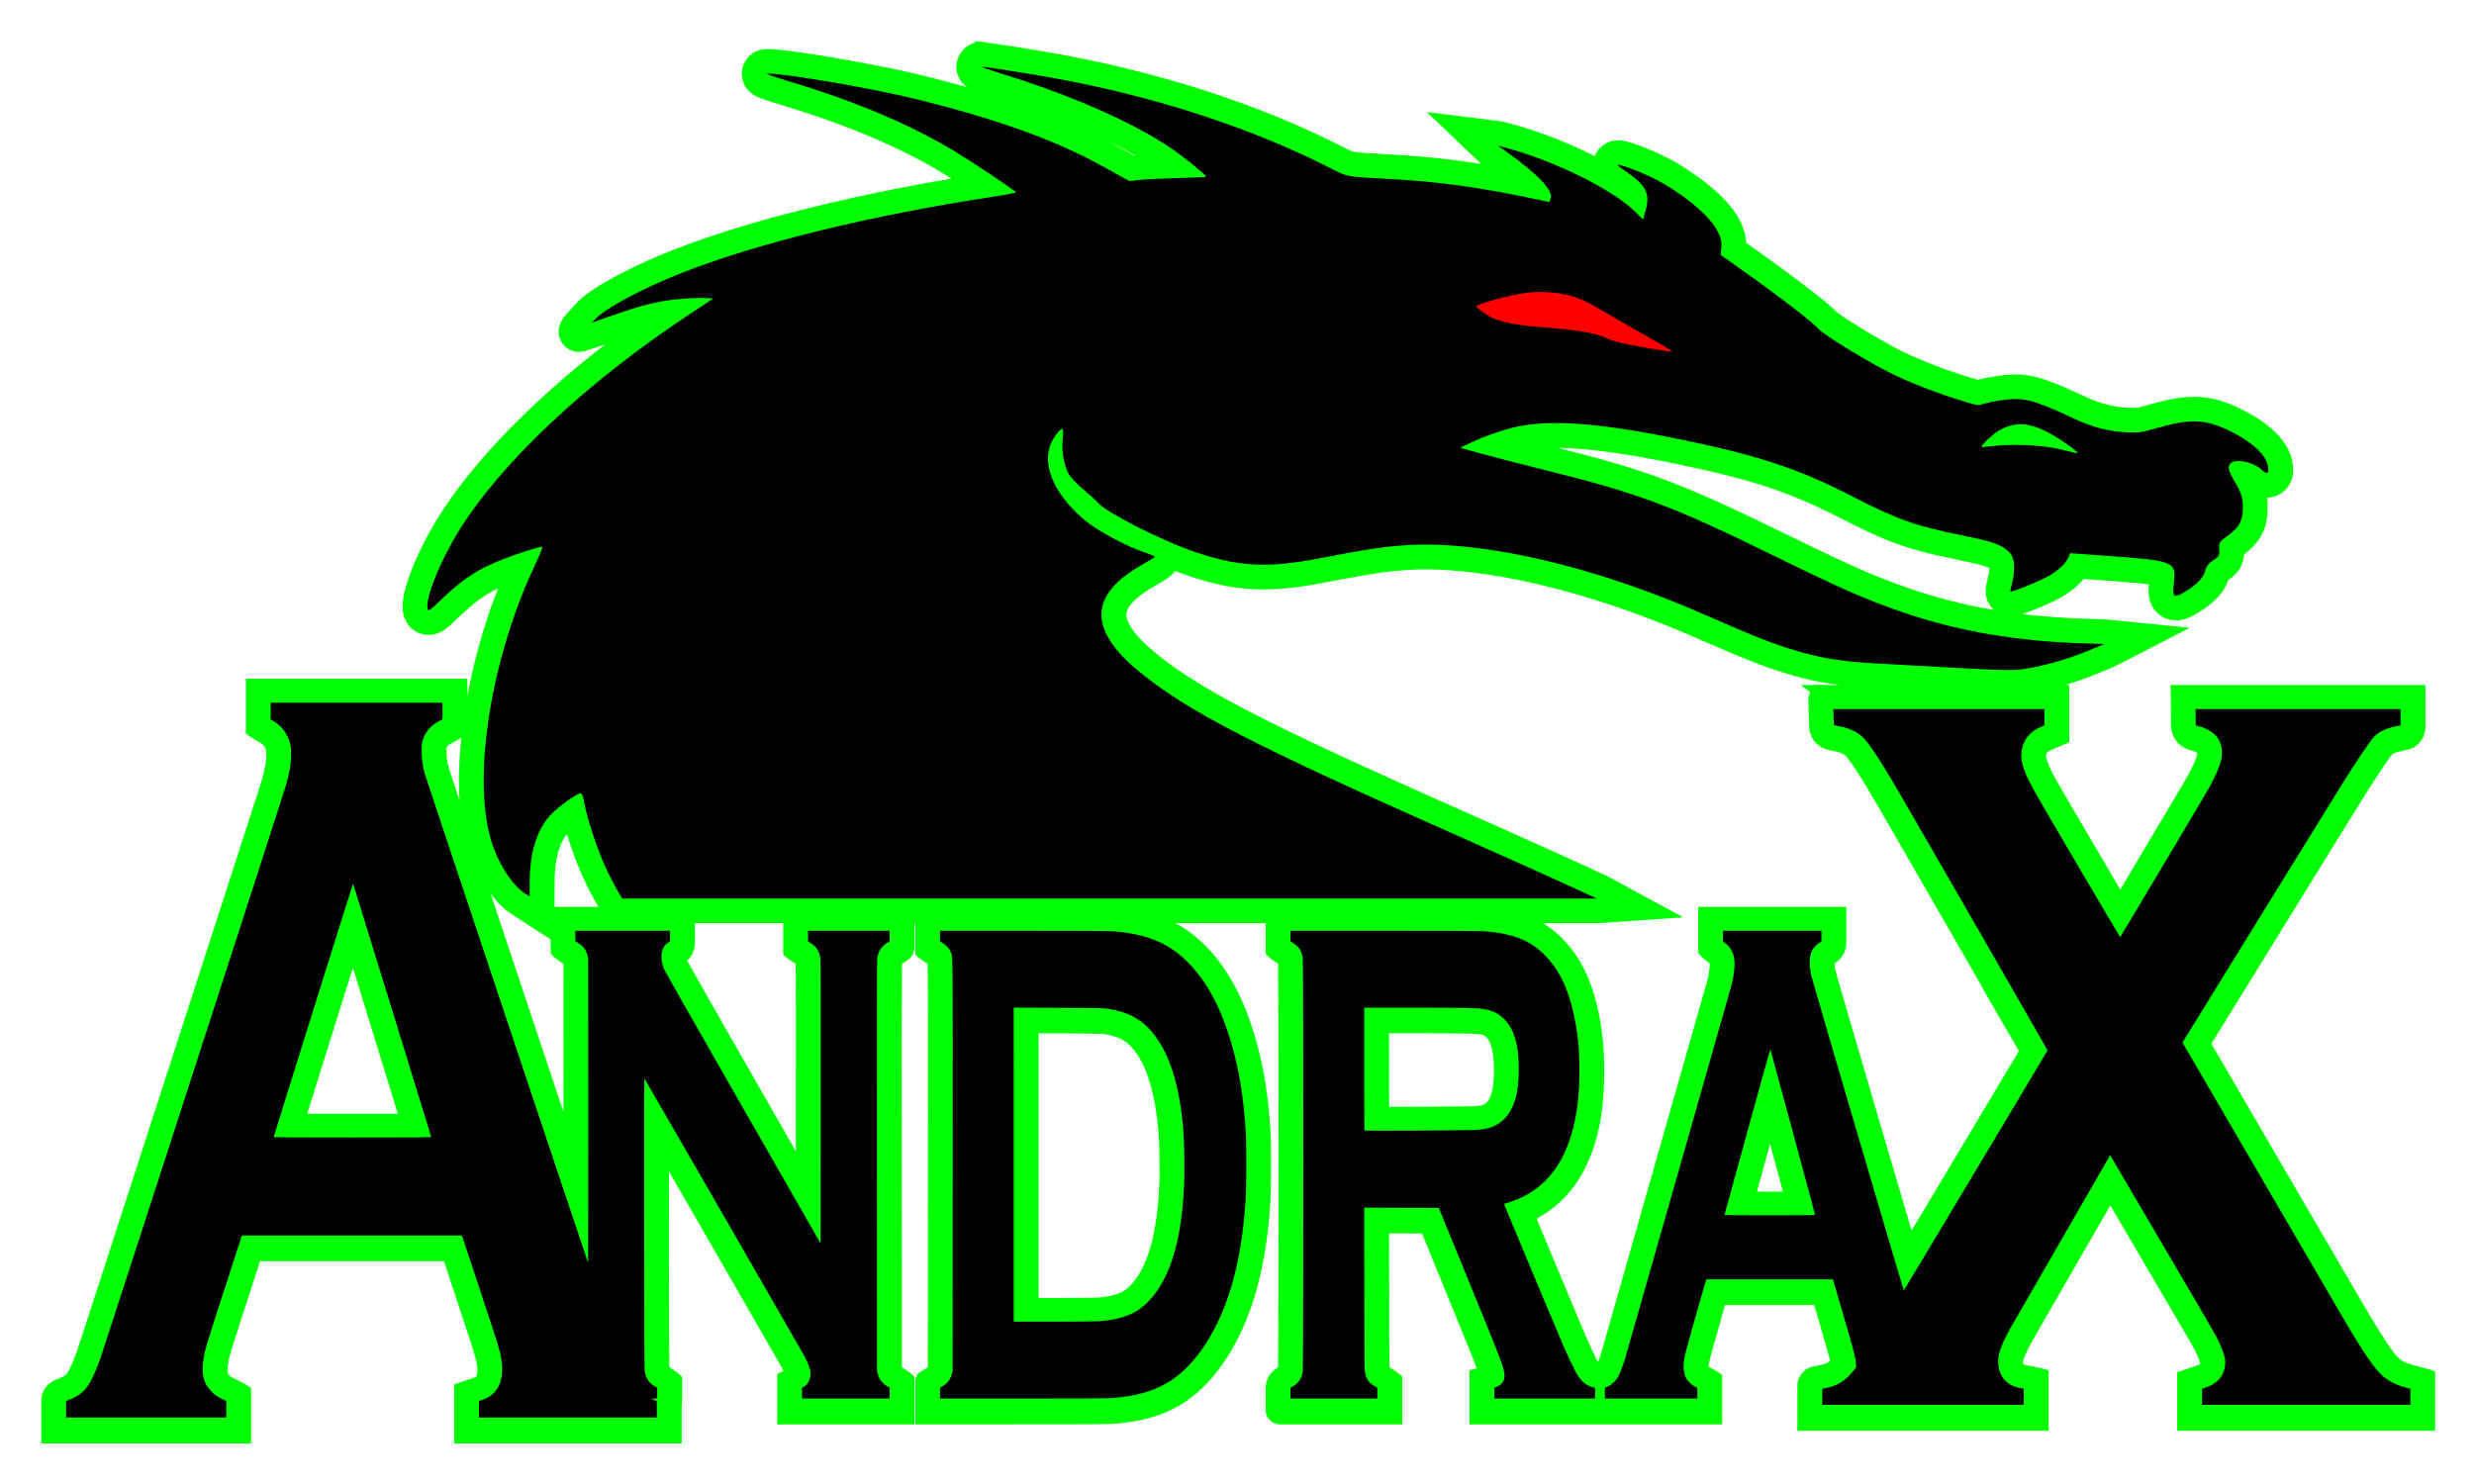 <?xml version="1.0" encoding="UTF-8" standalone="no"?>
<svg
   viewBox="0 0 1500 900"
   height="900"
   width="1500"
   id="svg2"
   version="1.1"
   sodipodi:docname="andrax-ng-dragon-high-green.svg"
   inkscape:export-filename="andrax-ng-dragon-high-green.png"
   inkscape:export-xdpi="96"
   inkscape:export-ydpi="96"
   inkscape:version="1.2.2 (b0a8486541, 2022-12-01)"
   xmlns:inkscape="http://www.inkscape.org/namespaces/inkscape"
   xmlns:sodipodi="http://sodipodi.sourceforge.net/DTD/sodipodi-0.dtd"
   xmlns="http://www.w3.org/2000/svg"
   xmlns:svg="http://www.w3.org/2000/svg"
   xmlns:rdf="http://www.w3.org/1999/02/22-rdf-syntax-ns#"
   xmlns:cc="http://creativecommons.org/ns#"
   xmlns:dc="http://purl.org/dc/elements/1.1/">
  <sodipodi:namedview
     id="namedview18"
     pagecolor="#505050"
     bordercolor="#eeeeee"
     borderopacity="1"
     inkscape:showpageshadow="0"
     inkscape:pageopacity="0"
     inkscape:pagecheckerboard="0"
     inkscape:deskcolor="#505050"
     showgrid="false"
     inkscape:zoom="0.34487667"
     inkscape:cx="761.14165"
     inkscape:cy="550.92158"
     inkscape:window-width="1366"
     inkscape:window-height="705"
     inkscape:window-x="0"
     inkscape:window-y="0"
     inkscape:window-maximized="1"
     inkscape:current-layer="svg2" />
  <defs
     id="defs6" />
  <g
     id="g1170"
     transform="matrix(0.228,0,0,0.227,18.174,11.001)">
    <path
       id="path817-5"
       style="fill:#00ff00;stroke-width:1.1"
       d="m 2513.551,64.197 c -0.076,0.45 0.586,1.405 -0.217,1.356 -11.505,2.535 -21.921,8.986 -30.041,17.431 -8.675,8.934 -15.223,20.087 -18.005,32.277 -4.064,17.498 -0.825,36.693 9.285,51.609 4.691,6.939 10.709,12.955 17.562,17.761 -35.617,-10.111 -71.39,-19.669 -107.278,-28.779 -38.452,-9.669 -77.187,-18.185 -116.075,-25.903 -48.972,-9.828 -98.101,-18.877 -147.363,-27.127 -37.892,-6.312 -75.884,-12.069 -114.025,-16.663 -16.677,-1.943 -33.434,-3.571 -50.241,-3.507 -13.11,0.45 -26.211,4.58 -36.772,12.457 -14.857,10.699 -25.106,27.752 -27.059,46.007 -2.544,21.501 6.299,44.005 22.855,57.972 8.355,7.134 18.442,11.889 28.74,15.51 20.176,7.41 40.782,13.551 61.291,19.952 29.979,9.266 59.851,18.769 89.491,29.022 45.162,15.548 89.847,32.389 133.871,50.907 42.371,17.817 84.172,37.181 124.905,58.541 27.753,14.552 55.093,30.073 81.709,46.678 4.767,2.969 9.518,5.963 14.251,8.986 -65.841,11.18 -131.486,23.531 -196.869,37.131 -85.739,17.85 -171.053,37.806 -255.627,60.566 -66.734,17.979 -133.033,37.654 -198.426,60.052 -64.043,21.929 -127.2,46.64 -188.26,75.926 -27.768,13.311 -55.114,27.525 -81.776,42.935 -19.6,11.432 -38.787,23.678 -56.608,37.755 -11.793,9.488 -22.278,20.476 -32.187,31.886 -7.712,8.699 -15.44,17.394 -22.763,26.423 -7.241,9.953 -11.458,22.037 -12.203,34.307 -0.74,16.506 6.899,32.974 19.513,43.539 8.988,7.581 20.551,12.035 32.306,12.409 8.017,0.317 16.051,-1.178 23.536,-4.023 16.32,-5.198 32.618,-10.47 48.785,-16.133 -72.444,56.395 -142.282,116.198 -208.355,179.955 -54.507,52.659 -106.386,108.13 -153.889,167.213 -38.717,48.243 -74.408,99.078 -104.385,153.244 -16.816,30.394 -31.953,61.729 -45.076,93.895 -7.666,18.922 -14.681,38.148 -20.003,57.872 -2.786,10.505 -5.143,21.153 -6.427,31.954 -1.584,13.586 -1.44,27.569 2.222,40.826 3.37,12.243 9.844,23.718 19.093,32.479 11.728,11.276 27.612,18.133 43.875,18.831 13.34,0.659 26.798,-2.714 38.372,-9.347 10.656,-5.917 19.755,-14.153 28.574,-22.467 14.59,-13.611 28.763,-27.681 43.85,-40.751 16.257,-14.178 33.45,-27.375 52.034,-38.375 8.116,-4.835 16.502,-9.202 24.994,-13.334 -29.618,75.96 -53.065,154.286 -70.775,233.855 -3.934,17.804 -7.591,35.669 -10.899,53.6 0,-15.351 0,-30.702 0,-46.053 -196.333,0 -392.667,0 -589,0 0,48.74 0,97.481 0,146.221 9.227,7.651 19.558,13.799 29.907,19.785 4.44,2.666 9.1,5.01 13.229,8.16 6.201,4.647 9.973,12.067 10.907,19.682 0.393,3.179 0.143,6.386 0.204,9.579 -0.013,3.224 -0.04,6.39 -0.226,9.566 -0.648,12.1 -2.948,24.093 -5.759,35.808 -4.832,20.359 -11.515,40.228 -17.874,60.194 -78.117,243.314 -156.441,486.562 -234.807,729.796 -61.552,191.089 -123.144,382.165 -184.785,573.225 -18.943,58.638 -37.865,117.319 -57.016,175.889 -2.591,7.968 -5.278,15.907 -8.326,23.714 -3.691,9.583 -7.723,19.04 -12.074,28.405 -3.249,6.942 -6.552,14.237 -12.187,19.666 -4.684,4.382 -10.796,6.684 -16.641,9.06 -8.717,3.471 -17.671,6.831 -25.18,12.605 -13.792,10.533 -22.387,27.363 -23.275,44.651 -0.428,7.291 0.026,14.596 -0.116,21.893 0.007,31.7 0.015,63.401 0.021,95.101 185.999,0 371.999,0 557.998,0 0,-49.428 0,-98.856 0,-148.283 -12.526,-8.956 -26.248,-16.047 -40.092,-22.711 -5.197,-2.701 -10.752,-4.799 -15.536,-8.232 -0.823,-0.683 -1.828,-1.673 -2.64,-2.584 -1.213,-1.409 -2.456,-2.859 -3.258,-4.545 -1.003,-3.16 -1.208,-6.515 -1.246,-9.81 0.04,-6.101 1.001,-12.145 1.837,-18.174 1.757,-12.299 5.376,-24.217 8.958,-36.08 8.501,-28.185 17.662,-56.291 26.656,-84.4 16.297,-50.678 32.65,-101.338 48.988,-152.002 163.046,0 326.091,1e-4 489.137,0 25.253,76.557 50.569,153.076 75.544,229.724 4.084,13.12 8.039,26.305 10.806,39.776 0.208,1.068 0.441,2.209 0.644,3.338 1.54,8.521 2.602,17.267 1.414,25.904 -0.234,1.801 -0.592,3.669 -1.004,5.327 -0.561,1.672 -0.876,3.599 -2.195,4.87 -1.362,0.951 -2.993,1.419 -4.514,2.054 -5.314,1.932 -10.728,3.569 -16.061,5.446 -12.481,4.226 -24.962,8.45 -37.443,12.677 0,52.569 0,105.138 0,157.707 201.667,0 403.333,0 605,0 0,-34.242 0,-68.483 0,-102.725 1.675,-10.144 0.745,-20.451 1,-30.674 0,-14.801 0,-29.602 0,-44.402 -9.214,-9.393 -19.979,-17.108 -31.205,-23.906 -0.81,-0.494 -1.623,-0.987 -2.434,-1.481 -0.834,-55.96 -0.706,-111.928 -0.822,-167.892 -0.147,-118.503 -0.252,-237.005 -0.296,-355.508 61.566,107.316 123.077,214.671 184.567,322.024 36.676,64.082 73.386,128.143 109.947,192.291 3.336,5.957 6.8,11.952 9.885,18.084 -5.546,2.953 -11.092,5.907 -16.639,8.859 0,44.844 0,89.688 0,134.531 121.667,0 243.333,0 365,0 0,-42.417 0,-84.835 0,-127.252 -9.154,-9.444 -19.968,-17.098 -31.222,-23.825 -0.762,-0.462 -1.524,-0.923 -2.286,-1.384 -0.094,-282.48 -0.254,-564.96 -0.256,-847.44 0.028,-72.173 0.01,-144.346 0.508,-216.518 0.035,-4.765 0.093,-9.53 0.139,-14.294 5.831,-3.543 11.847,-6.846 17.235,-11.057 10.336,-8.558 16.127,-22.036 15.938,-35.382 -0.073,-7.074 -0.088,-14.149 -0.067,-21.223 0,-13.547 0.01,-27.095 0.01,-40.643 0.662,0 1.324,0 1.986,0 0.01,28.016 0.01,56.033 0,84.049 8.72,8.462 18.743,15.435 29.068,21.782 1.176,0.732 2.367,1.44 3.545,2.169 0.397,11.362 0.502,22.818 0.669,34.223 0.566,49.254 0.462,98.512 0.525,147.768 0.052,174.566 -0.078,349.133 -0.142,523.699 -0.055,124.286 -0.11,248.572 -0.164,372.859 -7.968,4.836 -15.933,9.677 -23.902,14.51 -6.96,7.052 -10.293,17.252 -9.592,27.064 0,36.962 -0.01,73.923 -0.012,110.885 137.54,-0.046 275.081,-0.02 412.621,-0.244 35.838,-0.104 71.68,-0.181 107.509,-1.02 20.586,-0.79 41.039,-3.54 61.352,-6.858 39.087,-6.678 77.538,-18.562 112.448,-37.571 29.862,-16.242 56.804,-37.611 80.206,-62.215 32.403,-33.914 58.78,-73.225 80.373,-114.769 22.141,-42.644 39.297,-87.779 52.339,-133.993 10.299,-36.487 18.102,-73.653 24.08,-111.085 6.673,-41.948 10.963,-84.258 13.53,-126.651 1.158,-19.539 1.581,-39.112 1.729,-58.682 0.274,-26.527 0.323,-53.056 0.133,-79.584 -0.209,-24.808 -1.019,-49.625 -3.131,-74.35 -1.723,-21.557 -3.743,-43.094 -6.298,-64.57 -6.44,-53.258 -16.601,-106.112 -31.385,-157.699 -14.463,-51.021 -33.245,-101.029 -58.807,-147.582 -21.332,-38.856 -47.498,-75.285 -79.26,-106.312 -22.097,-21.595 -46.852,-40.652 -74.195,-55.145 -0.256,-0.218 -1.773,-0.752 -0.866,-0.677 79.884,0 159.768,0 239.653,0 0,27.413 0,54.825 0,82.238 9.129,9.768 19.979,17.753 31.329,24.743 0.496,0.367 1.2,0.619 1.552,1.068 0.747,86.266 0.827,172.535 0.984,258.803 0.205,134.86 0.197,269.721 0.144,404.581 -0.08,118.92 -0.19,237.841 -0.752,356.76 -0.113,19.647 -0.207,39.295 -0.492,58.941 -7.455,4.448 -14.65,9.678 -19.916,16.674 -9.059,11.602 -13.459,26.529 -12.944,41.178 0.169,20.064 -0.086,40.132 0.333,60.193 1.539,14.773 12.7,27.845 26.828,32.184 6.695,2.118 13.802,1.71 20.725,1.633 37.439,0.066 74.879,0.01 112.318,0.022 67.629,-0.01 135.259,-0.011 202.888,-0.016 0,-42.647 0,-85.293 0,-127.939 -9.645,-9.163 -20.788,-16.556 -32.172,-23.361 -0.485,-0.364 -1.243,-0.622 -1.607,-1.075 -0.805,-51.198 -0.679,-102.404 -0.807,-153.606 -0.116,-68.081 -0.233,-136.162 -0.349,-204.243 29.256,0.098 58.513,0.197 87.769,0.295 41.406,101.886 82.878,203.746 124.124,305.696 7.005,17.608 14.089,35.25 20.665,52.952 0.016,0.474 0.909,1.386 0.116,1.457 -6.247,1.857 -12.492,3.718 -18.74,5.574 0,48.084 0,96.168 0,144.252 223.997,0 447.993,0 671.99,0 0,-43.93 0,-87.859 0,-131.789 -10.158,-8.204 -21.613,-14.604 -33.272,-20.4 -1.064,-0.538 -2.127,-1.076 -3.191,-1.614 0.408,-6.707 2.007,-13.263 3.538,-19.783 2.733,-11.21 5.864,-22.259 8.896,-33.398 10.269,-37.303 20.913,-74.484 31.448,-111.713 79.15,0 158.301,-10e-5 237.451,0 13.138,45.401 26.398,90.78 38.964,136.335 1.085,4.114 2.185,8.241 3.135,12.38 -4.385,4.087 -9.688,7.231 -15.491,8.804 -10.109,3.17 -20.696,4.319 -30.943,6.927 -6.746,1.622 -13.338,4.26 -18.894,8.481 -13.611,9.892 -22.076,26.584 -21.695,43.442 0.044,39.755 0.038,79.51 0.039,119.265 222.667,0 445.333,0 668,0 0,-53.707 0,-107.414 0,-161.121 -16.433,-5.553 -33.409,-9.306 -50.458,-12.398 -3.966,-0.762 -7.951,-1.424 -11.91,-2.226 -1.281,-0.277 -2.8,-0.583 -4.153,-0.945 -0.658,-0.034 -0.91,-0.483 -0.926,-1.097 -0.924,-4.279 -0.229,-8.714 1.074,-12.836 3.719,-11.342 8.777,-22.194 14.2,-32.81 8.039,-15.517 16.907,-30.582 25.541,-45.77 63.496,-110.966 127.138,-221.852 190.77,-332.745 63.136,108.114 126.23,216.241 189.22,324.439 11.512,19.818 23.058,39.62 34.179,59.661 5.226,9.918 9.82,20.185 13.517,30.772 0.909,2.732 1.833,5.471 2.437,8.288 0.142,0.71 -0.501,0.923 -1.003,1.217 -4.2,2.346 -8.903,3.522 -13.383,5.196 -15.698,5.37 -31.4,10.726 -47.106,16.071 0,52.101 0,104.202 0,156.303 228.667,0 457.333,0 686,0 0,-52.78 0,-105.56 0,-158.34 -14.487,-5.422 -29.431,-9.477 -44.388,-13.362 -6.112,-1.609 -12.351,-3.165 -18.366,-4.882 -3.624,-1.035 -7.248,-2.215 -10.695,-3.566 -8.771,-3.398 -17.419,-7.729 -24.178,-14.402 -2.065,-1.967 -4.119,-4.185 -5.929,-6.249 -4.002,-4.603 -7.622,-9.46 -11.264,-14.393 -8.522,-11.765 -16.485,-23.981 -24.325,-36.244 -21.398,-33.559 -41.608,-67.92 -61.599,-102.369 -40.532,-69.789 -81.011,-139.608 -121.517,-209.412 -90.966,-156.852 -181.898,-313.724 -272.842,-470.59 110.894,-180.656 221.788,-361.312 332.713,-541.949 26.858,-43.623 53.663,-87.279 80.748,-130.762 12.333,-19.533 24.809,-38.945 37.6,-58.171 7.755,-11.605 15.585,-23.165 23.801,-34.45 2.206,-2.963 4.383,-5.977 6.907,-8.675 2.53,-1.908 5.63,-2.779 8.536,-3.931 2.528,-0.891 5.268,-1.69 7.754,-2.347 9.122,-2.396 18.478,-3.795 27.563,-6.337 17.443,-5.148 31.811,-18.866 38.75,-35.558 3.162,-7.492 4.775,-15.617 4.773,-23.746 0.053,-5.482 -0.039,-10.964 0.01,-16.445 -0.02,-32.006 -0.039,-64.011 -0.061,-96.017 -225.985,0 -451.97,0 -677.955,0 1.266,31.261 0.754,62.63 1.104,93.939 0.103,5.947 0.127,11.899 0.449,17.839 0.949,13.03 5.49,25.808 13.098,36.439 6.183,8.608 14.492,15.655 23.973,20.388 6.491,3.317 13.48,5.548 20.576,7.146 4.169,1.085 8.255,2.71 11.763,5.247 0.524,4.021 -0.709,8.005 -1.992,11.769 -3.245,9.404 -7.244,18.532 -11.539,27.499 -3.277,6.791 -6.79,13.532 -10.383,20.094 -8.332,15.232 -17.302,30.101 -26.065,45.086 -51.253,87.095 -102.811,174.01 -154.414,260.897 -43.526,-74.252 -86.931,-148.571 -130.262,-222.934 -10.289,-17.716 -20.603,-35.419 -30.742,-53.221 -9.164,-16.254 -18.301,-32.563 -26.268,-49.461 -3.342,-7.21 -6.408,-14.77 -8.458,-22.529 -0.812,-3.275 -1.77,-6.631 -1.352,-10.039 0.301,-2.621 1.031,-5.255 2.432,-7.504 2.268,-2.961 5.737,-4.592 8.965,-6.275 5.609,-2.652 11.318,-4.977 17.01,-7.453 11.024,-4.726 22.049,-9.45 33.074,-14.174 0,-50.918 0,-101.836 0,-152.754 -3.904,0 -7.809,0 -11.713,0 28.456,-8.354 56.453,-18.245 83.92,-29.422 16.246,-6.559 32.405,-13.333 48.487,-20.281 13.124,-6.152 25.799,-13.199 38.725,-19.745 53.665,-27.858 107.33,-55.715 160.995,-83.573 -75.268,-7.555 -150.528,-15.187 -225.811,-22.594 -30.335,-0.865 -60.64,-1.644 -90.951,-3.172 -14.645,-0.812 -29.462,-1.739 -44.119,-2.773 -27.113,-1.952 -54.143,-4.479 -81.119,-7.67 -1.185,-0.138 -2.37,-0.284 -3.554,-0.426 17.854,-5.77 35.142,-13.11 52.481,-20.24 21.397,-9.024 42.591,-18.789 62.24,-31.242 18.206,-11.685 35.046,-25.681 49.006,-42.256 46.594,3.381 93.21,6.726 139.74,10.696 11.076,1.078 22.152,2.207 33.169,3.8 -1.146,13.358 -1.327,27.016 1.941,40.11 4.039,16.176 13.329,31.166 26.656,41.299 14.144,10.842 32.398,16.02 50.133,14.562 11.167,-0.846 21.988,-4.323 32.061,-9.111 11.315,-5.313 21.854,-12.094 32.299,-18.919 16.668,-11.108 32.455,-23.838 45.333,-39.265 9.946,-12.01 17.962,-25.69 23.06,-40.449 10.18,-6.894 19.823,-14.947 26.871,-25.12 8.889,-12.629 14.086,-27.784 15.013,-43.188 14.21,-10.864 27.48,-23.229 37.804,-37.916 9.968,-14.027 17.176,-30.031 20.862,-46.849 4.157,-18.287 4.665,-37.2 3.583,-55.859 -0.248,-3.74 -0.579,-7.474 -1.048,-11.193 17.374,-0.242 34.659,-7.107 47.166,-19.229 13.153,-12.646 20.98,-30.463 22.005,-48.63 0.486,-8.3 -0.186,-16.637 -1.492,-24.836 -3.158,-19.099 -10.85,-37.332 -21.728,-53.304 -11.994,-17.787 -27.374,-33.061 -44.059,-46.448 -21.731,-17.355 -45.891,-31.398 -70.689,-43.87 -18.499,-9.246 -37.586,-17.479 -57.493,-23.192 -19.969,-5.812 -40.66,-9.255 -61.467,-9.716 -27.491,-0.75 -54.934,3.064 -81.65,9.347 -23.136,5.286 -45.788,12.391 -68.823,18.065 -5.517,1.293 -11.159,2.226 -16.843,2.115 -6.141,-0.014 -12.261,-0.346 -18.426,-0.69 -8.043,-0.501 -16.26,-1.249 -24.302,-2.459 -2.859,-0.432 -5.92,-0.943 -8.847,-1.481 -9.508,-1.749 -18.92,-4.007 -28.199,-6.716 -2.001,-0.587 -4.184,-1.25 -6.244,-1.904 -4.024,-1.283 -7.846,-2.592 -11.788,-4.027 -11.502,-4.171 -22.712,-9.091 -33.809,-14.231 -33.579,-15.348 -67.021,-31.216 -101.971,-43.267 -25.341,-8.839 -51.999,-14.59 -78.925,-14.571 -23.649,-0.073 -47.125,3.427 -70.352,7.569 -10.338,1.871 -20.636,4.035 -30.75,6.896 -10.031,-2.781 -20.056,-5.969 -30.048,-9.063 -38.055,-11.969 -75.631,-25.413 -112.542,-40.598 -9.637,-3.958 -19.317,-8.099 -28.796,-12.32 -8.394,-3.743 -16.779,-7.607 -25,-11.606 -21.701,-10.596 -42.772,-22.418 -63.759,-34.348 -29.082,-16.628 -57.67,-34.024 -85.738,-52.31 -8.721,-5.744 -17.329,-11.561 -25.76,-17.749 -4.391,-3.046 -8.244,-6.769 -12.004,-10.545 -3.091,-3.134 -6.316,-6.13 -9.654,-8.999 -21.44,-18.78 -43.967,-36.264 -66.519,-53.675 -30.189,-23.276 -60.842,-45.945 -91.732,-68.281 -21.558,-15.6 -43.234,-31.038 -64.925,-46.453 -0.892,-20.915 -7.313,-41.32 -16.906,-59.828 -11.612,-22.563 -27.721,-42.49 -45.365,-60.601 -24.068,-24.651 -51.337,-45.929 -79.562,-65.588 -17.564,-12.229 -35.601,-23.81 -54.382,-34.09 -22.111,-12.178 -45.033,-22.841 -68.353,-32.487 -15.506,-6.354 -31.28,-12.109 -47.408,-16.685 -8.512,-2.343 -17.19,-4.405 -26.045,-4.759 -16.596,-0.498 -33.44,5.081 -46.055,15.966 -8.281,7.007 -14.719,16.131 -18.716,26.204 -40.672,-20.66 -82.555,-38.918 -125.255,-54.965 -32.544,-12.171 -65.683,-22.732 -99.206,-31.857 -7.587,-2.083 -15.178,-4.208 -22.911,-5.684 -11.052,-1.819 -22.21,-2.858 -33.303,-4.386 -55.308,-6.937 -110.616,-13.875 -165.924,-20.811 48.279,46.216 96.517,92.475 144.76,138.729 -70.772,-11.254 -142.059,-19.374 -213.596,-23.712 -31.668,-2.035 -63.374,-3.453 -95.034,-5.617 -8.196,-0.599 -16.301,-1.212 -24.471,-2.349 -6.098,-0.887 -12.14,-2.504 -17.634,-5.345 -11.368,-5.393 -22.482,-11.295 -33.762,-16.865 -53.83,-26.965 -108.708,-51.835 -164.47,-74.536 -60.089,-24.515 -121.127,-46.69 -182.848,-66.734 -70.192,-22.781 -141.277,-42.81 -212.964,-60.323 -73.907,-18.034 -148.485,-33.296 -223.506,-45.915 -38.029,-6.442 -76.102,-12.64 -114.242,-18.385 -12.147,-1.836 -24.316,-3.527 -36.52,-4.934 -3.031,-1.611 -6.543,-1.783 -9.903,-1.791 -5.724,-0.449 -11.461,-0.96 -17.201,-1.41 0.128,0.833 0.255,1.667 0.383,2.5 z m 358.738,267.424 c 23.085,11.304 45.901,23.17 68.26,35.855 -1.091,0.079 -2.216,0.323 -3.287,0.303 -23.188,-12.887 -46.293,-25.924 -69.68,-38.447 1.569,0.763 3.138,1.526 4.707,2.289 z m 1192.33,816.539 c 4.14,0.054 8.279,0.135 12.418,0.242 8.25,0.235 16.722,0.609 24.975,1.077 16.678,0.963 33.34,2.375 49.983,4.098 20.847,2.171 41.66,4.868 62.44,7.878 62.405,9.072 124.418,21.099 186.13,34.223 41.117,8.766 82.107,18.017 122.806,28.58 10.899,2.834 21.905,5.785 32.746,8.825 16.259,4.545 32.431,9.367 48.546,14.475 31.781,10.094 63.254,21.416 94.098,34.169 32.763,13.493 64.886,28.403 96.543,44.345 40.867,20.502 81.26,42.05 123.308,60.088 31.213,13.474 63.201,25.227 95.933,34.455 37.531,10.754 75.731,18.92 113.928,26.895 18.371,3.878 36.677,7.662 54.856,12.363 7.718,2.044 15.322,4.257 22.739,7.157 1.462,0.588 2.906,1.229 4.297,1.971 0.082,5.192 -0.622,10.363 -1.603,15.451 -0.351,1.803 -0.782,3.802 -1.204,5.672 -3.002,13.251 -6.73,26.511 -6.955,40.189 -0.366,15.814 5.208,31.678 15.394,43.782 2.125,2.563 4.447,4.961 6.928,7.18 -41.222,-7.003 -82.197,-15.8 -122.654,-26.464 -19.732,-5.191 -39.376,-10.829 -58.885,-16.881 -38.222,-11.855 -76.014,-25.328 -113.25,-40.061 -32.852,-12.968 -65.323,-27.002 -97.404,-41.852 -29.056,-13.431 -57.913,-27.286 -86.766,-41.145 -89.187,-42.991 -177.538,-87.769 -267.904,-128.266 -48.159,-21.572 -96.887,-41.932 -146.497,-59.934 -38.219,-13.91 -76.927,-26.456 -115.945,-37.925 -49.854,-14.695 -100.152,-27.823 -150.527,-40.596 0.509,0 1.018,0.01 1.527,0.01 z m -353.279,324.578 c 10.2,0.011 20.397,0.27 30.592,0.547 2,0.076 4.203,0.154 6.28,0.248 8.313,0.357 16.527,0.803 24.83,1.369 22.837,1.529 45.621,3.757 68.376,6.608 51.705,6.521 103.005,15.941 153.894,27.454 46.907,10.623 93.398,23.049 139.473,36.897 42.309,12.712 84.291,26.656 125.846,41.701 31.707,11.475 63.282,23.608 94.572,36.307 29.255,11.917 58.222,24.424 87.154,37.113 55.512,24.229 110.933,48.794 167.775,69.779 48.337,17.75 97.838,32.563 148.379,42.569 17.523,3.447 35.172,6.245 52.893,8.449 -11.469,-0.013 -22.943,0.026 -34.409,-0.019 -6.778,-1.413 -13.711,-0.58 -20.549,-0.592 -15.773,0.342 -31.546,0.684 -47.319,1.027 8.463,6.15 16.927,12.3 25.391,18.449 -4.042,6.832 -5.934,14.885 -5.443,22.803 0.106,5.746 0.345,11.424 0.466,17.149 0.567,19.335 0.831,38.691 2.262,57.987 1.827,16.259 9.782,31.924 22.425,42.419 9.893,8.26 22.201,13.195 34.776,15.593 10.241,2.116 20.775,3.627 30.343,8.068 4.865,2.276 9.19,5.71 12.414,10.015 7.248,8.895 13.67,18.486 20.055,27.955 12.028,18.073 23.32,36.623 34.518,55.218 19.498,32.532 38.302,65.528 57.241,98.419 59.493,103.527 118.896,207.101 178.218,310.722 21.798,38.061 43.587,76.126 65.382,114.189 0.82,3.792 3.342,6.859 5.089,10.24 23.577,41.05 47.139,82.107 70.754,123.135 2.305,3.95 4.81,7.792 7.097,11.746 6.304,11.047 12.607,22.099 18.91,33.148 -69.572,117.308 -139.36,234.498 -209.169,351.671 -25.415,42.644 -50.83,85.287 -76.245,127.931 -56.562,-192.714 -112.981,-385.469 -169.045,-578.329 -9.554,-32.935 -19.122,-65.885 -28.522,-98.873 -1.81,-6.486 -3.72,-12.971 -5.293,-19.527 -1.118,-5.574 -1.787,-11.248 -1.894,-16.934 6.474,-4.134 12.457,-9.13 17.224,-15.181 6.955,-8.684 11.456,-19.255 13.106,-30.245 1.012,-6.309 1.026,-12.717 0.915,-19.088 -0.049,-28.816 -0.04,-57.632 -0.047,-86.448 -131.333,0 -262.667,0 -394,0 0,41.033 0,82.065 0,123.098 7.593,9.489 16.984,17.328 26.664,24.592 1.294,1.069 2.689,2.008 4.016,3.033 0.337,2.532 0.014,5.092 -0.029,7.634 -0.258,4.883 -0.77,9.819 -1.482,14.585 -0.726,4.884 -1.669,9.785 -2.727,14.505 -2.185,9.87 -5.147,19.785 -7.894,29.619 -30.985,109.82 -62.106,219.602 -93.207,329.39 -55.039,194.224 -110.111,388.439 -165.328,582.613 -5.693,19.906 -11.309,39.833 -17.06,59.722 -1.399,4.752 -2.858,9.559 -4.412,14.186 -1.436,4.347 -3.011,8.752 -4.712,13.063 -3.45,-5.905 -6.32,-12.123 -9.343,-18.252 -7.257,-15.042 -14.156,-30.195 -20.829,-45.51 -9.278,-21.313 -18.182,-42.888 -27.195,-64.354 -35.549,-84.883 -70.862,-169.864 -106.143,-254.858 -0.306,-0.586 0.872,-0.634 1.208,-0.987 34.066,-18.097 64.347,-43.193 88.691,-73.098 19.97,-24.442 35.975,-51.974 48.46,-80.921 19.325,-44.653 30.554,-92.481 36.291,-140.696 4.77,-40.059 5.872,-80.471 5.154,-120.781 -0.607,-31.422 -2.908,-62.837 -7.618,-93.919 -4.595,-31.077 -11.227,-61.875 -20.263,-91.97 -10.619,-34.868 -25.232,-68.725 -45.408,-99.172 -17.602,-26.583 -39.106,-50.688 -64.182,-70.434 -8.057,-6.364 -16.53,-12.197 -25.326,-17.49 49.245,-0.016 98.492,3e-4 147.736,-0.073 75.009,-5.245 150.018,-10.488 225.027,-15.733 -66.908,-36.548 -133.779,-73.164 -200.764,-109.568 -26.998,-12.775 -54.191,-25.135 -81.32,-37.631 -128.061,-58.696 -256.812,-115.873 -385.372,-173.478 -65.853,-29.523 -131.63,-59.196 -197.17,-89.422 -40.068,-18.457 -80.056,-37.086 -119.91,-55.999 -60.928,-28.933 -121.571,-58.569 -181.305,-89.928 -26.203,-13.774 -52.178,-27.863 -77.851,-42.59 -25.481,-14.634 -50.704,-29.853 -75.29,-46.002 -15.707,-10.318 -31.305,-21.084 -46.435,-32.257 -11.726,-8.647 -23.176,-17.499 -34.471,-26.688 -14.16,-11.559 -28.06,-23.735 -40.813,-36.934 -3.682,-3.819 -7.267,-7.745 -10.687,-11.731 -5.242,-6.115 -10.131,-12.39 -14.648,-19.076 -2.477,-3.682 -4.895,-7.673 -6.887,-11.479 -1.584,-3.05 -3.023,-6.15 -4.239,-9.31 -2.667,-6.821 -4.349,-14.305 -3.093,-21.626 1.528,-7.981 5.855,-15.107 10.838,-21.402 10.157,-12.704 22.947,-22.986 36.2,-32.284 16.003,-11.205 33.405,-20.17 49.989,-30.447 6.984,-4.358 13.842,-8.956 20.215,-14.177 4.553,-3.84 8.585,-8.29 11.985,-13.178 39.032,15.123 79.043,27.878 119.941,36.9 41.329,8.978 83.707,13.267 126.002,12.263 44.541,-0.832 88.826,-6.724 132.601,-14.712 38.636,-6.972 77.109,-14.843 115.805,-21.5 26.798,-4.669 53.617,-8.977 80.656,-11.944 12.389,-1.359 24.961,-2.494 37.413,-3.362 9.004,-0.63 18.041,-1.14 27.01,-1.452 8.929,-0.294 17.861,-0.442 26.795,-0.465 z M 1146.826,1923.5 c -5.596,54.675 -7.896,109.798 -4.557,164.699 0.042,0.686 0.085,1.373 0.127,2.059 -9.049,-27.387 -18.141,-54.759 -27.051,-82.191 -1.395,-4.396 -2.756,-8.891 -3.776,-13.313 -0.616,-2.558 -1.17,-5.259 -1.629,-7.697 -1.076,-5.84 -1.783,-11.75 -2.045,-17.684 -0.028,-0.672 -0.053,-1.526 -0.073,-2.287 -0.07,-5.859 -0.34,-11.738 0.171,-17.582 1.047,-4.18 4.406,-7.284 7.938,-9.497 5.047,-3.256 10.595,-5.614 15.912,-8.377 5.398,-2.748 10.671,-5.868 15.175,-9.954 -0.064,0.608 -0.128,1.216 -0.191,1.824 z m 281.541,258.688 c 8.564,27.367 18.01,54.467 28.615,81.113 13.096,32.716 28.244,64.624 45.59,95.305 2.976,5.322 6.038,10.595 9.157,15.834 -39.029,0 -78.057,0 -117.086,0 0.201,-26.162 0.305,-52.326 0.693,-78.486 0.068,-2.844 0.159,-5.761 0.302,-8.515 0.646,-11.807 1.804,-23.594 3.736,-35.263 0.731,-4.407 1.627,-9.008 2.63,-13.472 0.915,-4.029 1.905,-7.963 3.058,-11.961 1.66,-5.73 3.608,-11.546 5.877,-17.151 3.7,-9.152 8.323,-18.078 14.041,-26.223 0.855,-1.22 1.732,-2.424 2.639,-3.605 0.25,0.808 0.5,1.616 0.75,2.424 z m -202.481,158.303 c 11.614,15.314 24.588,29.699 39.448,41.935 7.535,6.197 15.606,11.702 23.824,16.945 31.779,20.591 63.493,41.283 95.24,61.93 0.265,13.092 0.531,26.185 0.795,39.277 8.428,8.922 18.36,16.261 28.655,22.877 1.569,1.007 3.141,2.008 4.708,3.018 0.04,131.997 0.08,263.995 0.119,395.992 -60.917,-183.221 -121.78,-366.461 -182.63,-549.705 -3.716,-11.197 -7.432,-22.395 -11.148,-33.592 0.33,0.441 0.659,0.881 0.988,1.322 z m 777.172,77.543 c 0,27.94 0,55.88 0,83.82 9.239,9.246 20.098,16.668 31.271,23.363 0.643,0.392 1.288,0.784 1.932,1.176 0.466,43.489 0.475,86.982 0.543,130.473 0.05,96.324 -0.016,192.648 -0.048,288.971 -0.012,27.221 -0.024,54.442 -0.036,81.663 -63.309,-111.194 -126.619,-222.387 -189.892,-333.601 -33.031,-58.21 -66.06,-116.415 -98.592,-174.896 -0.13,-0.488 -0.934,-1.115 -0.47,-1.499 8.306,-7.309 14.606,-16.956 17.592,-27.636 2.539,-8.523 3.058,-17.499 2.767,-26.344 -0.032,-15.163 -0.052,-30.327 -0.054,-45.49 78.329,0 156.657,0 234.986,0 z M 871.797,2579.717 c 35.501,115.774 70.989,231.551 106.465,347.332 -79.661,0.097 -159.321,0.062 -238.982,-0.068 -0.661,-9e-4 -1.322,0 -1.983,0 40.381,-130.031 80.841,-260.038 121.381,-390.019 4.373,14.253 8.746,28.505 13.119,42.758 z m 2813.936,132.357 c 47.184,0.1 94.374,0.025 141.551,0.994 1.414,0.043 3.066,0.099 4.57,0.172 9.334,0.5 18.754,0.616 27.94,2.52 4.033,0.856 8.09,2.301 11.151,5.166 5.616,4.92 9.683,11.397 12.425,18.298 3.153,7.943 5.145,16.416 6.518,24.762 0.978,6.019 1.68,12.052 2.164,18.167 0.44,5.439 0.73,11.083 0.88,16.551 0.271,9.987 0.192,20 -0.238,29.943 -0.319,7.05 -0.868,14.184 -1.769,21.232 -0.213,1.602 -0.464,3.42 -0.724,5.1 -1.611,10.216 -4.079,20.395 -8.477,29.797 -0.526,1.116 -1.18,2.438 -1.818,3.605 -2.186,4.16 -4.961,8.112 -8.755,10.958 -4.338,3.413 -9.667,5.435 -15.124,6.106 -6.743,1.184 -13.588,1.731 -20.432,1.735 -73.472,1.192 -146.955,1.519 -220.436,1.675 -0.847,0.224 -1.003,-0.244 -0.875,-0.999 -0.196,-65.268 -0.183,-130.536 -0.228,-195.805 23.893,0.01 47.785,0.016 71.678,0.023 z m -957.688,0.25 c 40.352,0.223 80.711,0.229 121.053,1.242 3.789,0.23 7.623,0.715 11.287,1.337 7.367,1.306 14.672,2.994 21.847,5.12 11.659,3.501 23.018,8.464 32.767,15.846 1.35,1.008 2.573,1.983 3.899,3.08 9.548,8.026 17.44,17.827 24.436,28.103 5.212,7.696 9.896,15.743 14.107,24.028 2.765,5.438 5.393,11.148 7.794,16.832 3.168,7.485 6.075,15.238 8.686,23.006 3.259,9.662 6.123,19.529 8.676,29.452 1.314,5.116 2.588,10.434 3.739,15.602 4.494,20.19 7.881,40.632 10.487,61.181 0.822,6.463 1.586,13.022 2.268,19.501 1.73,16.553 3.139,33.208 3.655,49.901 1.04,35.528 1.54,71.17 0.563,106.738 -0.666,18.809 -1.961,37.517 -3.711,56.246 -0.984,10.462 -2.135,20.913 -3.501,31.345 -1.095,8.184 -2.332,16.521 -3.717,24.728 -3.105,18.393 -6.981,36.819 -12.015,54.88 -3.749,13.463 -8.207,26.982 -13.536,40.007 -11.669,28.273 -27.548,56.245 -51.899,75.645 -5.54,4.407 -11.793,7.869 -18.39,10.417 -7.589,2.93 -15.422,5.218 -23.361,6.981 -6.274,1.393 -12.619,2.452 -18.992,3.277 -1.627,0.205 -3.475,0.432 -5.191,0.612 -1.762,0.189 -3.486,0.356 -5.185,0.488 -8.332,0.689 -16.7,0.644 -25.052,0.82 -45.562,0.657 -91.131,0.608 -136.697,0.673 0,-235.748 0,-471.496 0,-707.244 15.328,0.052 30.656,0.104 45.984,0.156 z m 1933.506,422.799 c -23.052,0.035 -46.104,0.01 -69.156,-0.017 11.635,-42.529 23.271,-85.057 34.906,-127.586 11.417,42.535 22.833,85.069 34.25,127.603 z" />
    <g
       id="g1746"
       transform="translate(-7481.113,-168.216)">
      <path
         id="path1534"
         style="fill:#ff0000;stroke-width:14.383"
         d="m 11497.877,859.229 c -28.492,0.463 -56.923,3.184 -85.074,7.544 -14.644,2.3 -29.238,4.977 -43.676,8.347 -14.47,3.45 -28.842,7.642 -42.4,13.832 -9.888,4.722 -19.167,11.225 -25.8,20.056 -8.923,11.744 -12.683,27.378 -9.614,41.851 2.702,13.864 10.824,26.405 21.791,35.196 10.412,8.657 22.791,14.519 35.328,19.408 21.981,8.469 44.943,14.018 67.943,18.911 34.349,7.164 69.149,11.896 103.99,15.907 24.83,2.961 49.725,6.359 74.368,10.553 12.278,2.083 24.57,4.353 36.736,6.917 3.457,0.73 6.918,1.525 10.276,2.393 7.97,2.013 15.708,4.811 23.549,7.257 13.66,4.317 27.491,8.069 41.373,11.611 28.97,7.349 58.25,13.48 87.743,18.314 10.331,1.6 20.956,2.542 31.313,0.631 12.577,-2.44 24.383,-9.524 31.783,-20.078 8.777,-12.245 11.648,-28.653 7.045,-43.056 -3.517,-11.47 -11.114,-21.44 -20.62,-28.647 -10.432,-8.399 -22.046,-15.13 -33.395,-22.183 -30.111,-18.213 -60.506,-35.945 -90.946,-53.601 -24.634,-14.212 -49.446,-28.165 -75.024,-40.621 -21.579,-10.378 -44.053,-19.271 -67.581,-24.062 -19.956,-4.087 -40.336,-5.565 -60.66,-6.271 -6.147,-0.186 -12.298,-0.275 -18.448,-0.207 z" />
      <g
         id="g4703"
         transform="matrix(1,0,0,0.984,7466.925,187.769)">
        <g
           id="g4746"
           transform="matrix(1,0,0,1.161,0,-610.55)">
          <g
             id="g4752"
             transform="matrix(1,0,0,1.058,0,-218.44)">
            <path
               d="m 654.188,2200.59 v 18.449 18.449 l 6.475,3.09 c 23.39,11.163 39.72,29.646 45.697,51.725 1.673,6.181 2.119,10.777 2.156,22.287 0.069,21.213 -3.903,40.248 -15.154,72.641 -5.616,16.169 -482.765,1240.763 -491.863,1262.359 -7.598,18.036 -18.879,40.066 -26.135,51.039 -13.151,19.887 -29.31,31.68 -54.924,40.082 l -10.25,3.363 v 18.258 18.258 h 212.998 213 v -18.279 -18.277 l -10.426,-4.135 c -15.466,-6.132 -23.868,-11.426 -33.682,-21.219 -6.729,-6.715 -9.41,-10.266 -12.283,-16.266 -6.688,-13.967 -8.066,-28.133 -4.662,-47.975 4.15,-24.191 3.883,-23.456 66.338,-183.35 l 36.326,-93 h 292.445 292.443 l 43.18,108 c 23.749,59.4 45.938,115.368 49.31,124.373 11.35,30.306 15.792,50.84 14.674,67.859 -2.175,33.109 -19.919,54.142 -53.414,63.32 l -8.25,2.262 v 18.342 18.344 h 236.5 236.5 v -18.346 -18.346 l -7.75,-2.404 -7.75,-2.404 8.25,-0.291 8.25,-0.289 v -11.873 -11.873 l -7.693,-3.803 c -13.516,-6.678 -20.982,-15.813 -25.047,-30.648 -1.587,-5.793 -1.726,-28.428 -2,-328.205 -0.252,-274.662 -0.09,-321.764 1.094,-320.5 2.316,2.474 420.601,605.749 425.695,613.963 7.019,11.316 12.812,23.309 14.565,30.15 3.833,14.962 -3.49,30.972 -16.863,36.869 l -4.75,2.094 v 11.953 11.953 h 116.5 116.5 v -11.973 -11.971 l -6.25,-3.1 c -13.745,-6.815 -20.748,-14.347 -25.023,-26.914 l -2.227,-6.543 -0.275,-453 c -0.204,-333.021 0.021,-454.807 0.852,-459.82 2.483,-14.997 11.014,-26.088 25.674,-33.379 l 7.25,-3.605 v -11.848 -11.848 h -108.5 -108.5 v 11.848 11.848 l 7.396,3.656 c 14.473,7.153 23.054,18.355 25.527,33.328 0.823,4.98 1.052,90.936 0.852,318.686 l -0.275,311.865 -205.984,-298.865 c -120.337,-174.597 -207.734,-302.331 -210.189,-307.199 -12.731,-25.242 -8.157,-49.808 11.002,-59.082 l 4.672,-2.262 V 2716.5 2704.59 H 1590.156 1464.125 l 0.281,11.639 0.281,11.639 7.426,3.885 c 13.697,7.166 20.049,14.154 24.35,26.795 l 2.225,6.543 0.193,337.5 c 0.106,185.625 -0.184,336.6 -0.643,335.5 -19.645,-47.156 -431.32,-1071.705 -434.033,-1080.191 -6.37,-19.927 -8.431,-32.219 -8.432,-50.309 -4e-4,-14.166 0.232,-16.189 2.686,-23.5 6.392,-19.045 22.097,-34.074 45.978,-43.996 l 6.75,-2.803 v -18.352 -18.35 h -228.5 z m 4155.699,14 0.566,17.584 c 0.312,9.671 0.734,17.748 0.936,17.949 0.201,0.202 5.25,1.092 11.219,1.979 33.157,4.923 55.072,14.175 71.945,30.373 16.672,16.005 43.205,49.88 80.762,103.115 43.52,61.687 404.327,582.564 404.078,583.346 -0.538,1.689 -381.503,530.654 -382.182,530.654 -1.146,0 -243.367,-684.92 -246.258,-696.336 -5.176,-20.437 -5.401,-36.545 -0.684,-49.152 2.931,-7.833 11.826,-17.165 20.916,-21.941 l 7.002,-3.68 v -11.945 -11.945 h -131 -131 v 11.857 11.859 l 6.014,3.711 c 12.281,7.58 20.386,18.643 23.572,32.176 3.183,13.522 0.37,37.409 -7.289,61.896 -3.704,11.842 -278.752,813.965 -283.922,828 -2.431,6.6 -7.187,17.625 -10.57,24.5 -5.189,10.545 -7.259,13.613 -13.229,19.613 -6.945,6.98 -15.644,12.349 -24.826,15.326 l -3.75,1.217 v 11.922 11.922 h 123 123 v -11.883 -11.885 l -5.266,-2.137 c -10.806,-4.386 -21.345,-13.289 -26.123,-22.068 -3.899,-7.165 -5.917,-17.846 -5.109,-27.027 1.577,-17.921 2.894,-22.197 41.309,-134 l 18.725,-54.5 h 168.478 168.476 l 27.352,78 c 28.903,82.425 32.841,95.02 33.836,108.244 l 0.619,8.244 -10.399,10.592 c -19.63,19.995 -39.86,30.13 -70.148,35.143 l -9.75,1.613 v 17.832 17.832 h 268 268 v -17.885 -17.885 l -8.25,-1.201 c -38.283,-5.574 -59.656,-27.06 -59.732,-60.049 -0.039,-16.794 9.67,-38.596 32.225,-72.359 6.755,-10.113 251.161,-362.424 261.758,-377.324 l 3.701,-5.203 136.643,193.342 c 75.154,106.338 139.994,198.584 144.09,204.99 13.911,21.758 23.413,42.727 25.064,55.312 0.87,6.628 -1.016,18.092 -4.143,25.176 -7.108,16.107 -23.331,27.923 -47.76,34.789 l -9.596,2.697 v 17.801 17.799 h 277 277 v -17.828 -17.828 l -10.75,-2.234 c -13.483,-2.8 -31.107,-8.626 -42.518,-14.053 -27.067,-12.873 -44.689,-30.572 -88.172,-88.557 -23.584,-31.449 -12.059,-15.105 -250.893,-355.738 l -213.666,-304.74 206.125,-277.76 c 113.37,-152.768 215.407,-289.908 226.75,-304.754 38.268,-50.085 66.371,-84.268 76.924,-93.567 13.572,-11.959 33.153,-19.161 66.449,-24.437 l 3.75,-0.594 v -17.955 -17.955 h -272.5 -272.5 v 17.934 c 0,16.222 0.167,17.979 1.75,18.43 0.963,0.274 4.364,1.017 7.559,1.65 15.072,2.989 32.028,10.534 42.227,18.789 17.139,13.874 23.075,36.841 15.346,59.375 -5.239,15.275 -15.459,34.203 -31.424,58.203 -12.18,18.309 -234.806,328.908 -236.027,329.295 -0.511,0.162 -34.68,-47.473 -75.93,-105.853 -41.25,-58.381 -92.138,-130.406 -113.086,-160.057 -50.725,-71.799 -63.242,-92.174 -70.512,-114.766 -3.817,-11.861 -4.491,-20.051 -2.539,-30.85 4.513,-24.962 22.007,-42.713 52.887,-53.662 l 7.75,-2.748 v -17.869 -17.871 h -280.65 z m -2643.197,227.141 c 3.023,0.035 16.656,0.18 36.781,0.404 -0.03,-0.022 -0.061,-0.044 -0.092,-0.066 -26.83,-0.252 -40.013,-0.377 -36.689,-0.338 z M 873.359,2600.406 c 0.599,0.61 206.349,555.154 207.564,559.434 0.472,1.663 -9.967,1.75 -209.227,1.75 -167.337,0 -209.637,-0.253 -209.301,-1.25 5.513,-16.34 210.498,-560.406 210.963,-559.934 z m 1560.828,104.184 v 11.848 11.848 l 7.25,3.605 c 9.998,4.972 16.968,11.363 20.715,18.99 6.544,13.322 6.076,-24.9 5.793,473.932 l -0.258,453.277 -2.225,6.543 c -4.275,12.565 -11.126,19.918 -25.025,26.863 l -6.25,3.123 v 11.986 11.98 h 219.75 c 134.475,0 225.959,-0.389 235.75,-0.998 82.04,-5.106 137.974,-21.857 184.658,-55.297 64.344,-46.09 116.279,-125.584 144.191,-220.709 14.806,-50.458 23.07,-97.787 28.35,-162.357 2.197,-26.869 2.531,-122.777 0.518,-148.635 -5.888,-75.621 -16.226,-130.814 -35.209,-188 -31.566,-95.093 -79.839,-164.393 -144.508,-207.455 -43.886,-29.223 -97.851,-44.58 -173.982,-49.51 -10.225,-0.662 -95.884,-1.035 -237.75,-1.035 z m 932.01,0 v 11.75 11.75 l 7.746,3.955 c 13.901,7.098 21.765,17.071 24.818,31.477 2.124,10.021 2.082,906.309 -0.043,916.338 -3.038,14.336 -11.076,24.304 -25.252,31.309 l -7.279,3.596 v 11.914 h 0.01 v 11.912 h 115.5 115.5 v -11.836 -11.836 l -8.502,-4.213 c -13.816,-6.846 -20.186,-14.574 -24.232,-29.393 -1.564,-5.727 -1.724,-20.499 -2.006,-185.477 l -0.307,-179.256 99.178,0.256 99.178,0.254 75.797,154 c 79.787,162.107 89.803,183.085 95.418,199.865 5.668,16.939 4.481,27.034 -4.062,34.535 -3.805,3.341 -11.363,7.172 -16.711,8.471 l -2.75,0.668 v 11.98 11.98 h 134 134 v -11.83 -11.828 l -7.75,-1.682 c -18.282,-3.965 -31.811,-14.726 -45.459,-36.16 -6.555,-10.294 -19.239,-32.649 -29.506,-52 -12.638,-23.821 -159.285,-315.007 -159.285,-316.281 0,-0.574 1.913,-1.362 4.25,-1.754 7.829,-1.311 30.794,-8.447 43.584,-13.543 53.556,-21.338 93.189,-57.758 118.588,-108.977 23.39,-47.168 34.001,-101.176 33.977,-172.945 -0.012,-36.664 -2.677,-65.451 -8.877,-95.892 -13.472,-66.146 -35.856,-111.952 -71.662,-146.647 -42.081,-40.774 -89.077,-57.97 -173.342,-63.426 -10.312,-0.668 -104.432,-1.035 -265.25,-1.035 z M 5211.793,2862.875 c 0.512,0.442 0.98,0.853 1.381,1.219 1.635,0.977 2.311,1.359 3.043,1.777 -0.097,-0.133 -0.194,-0.265 -0.291,-0.398 -1.201,-0.778 -2.675,-1.712 -4.133,-2.598 z m -2581.606,11.609 118.25,0.357 c 105.274,0.318 119.731,0.549 131.75,2.102 52.585,6.793 88.168,22.193 117.025,50.646 47.742,47.074 74.959,119.192 84.537,224 2.185,23.913 3.035,88.509 1.527,116.027 -6.12,111.689 -32.131,190.799 -79.424,241.559 -13.609,14.607 -31.562,28.373 -47.166,36.168 -24.137,12.058 -58.325,19.802 -98,22.199 -9.731,0.588 -62.218,1.027 -122.75,1.037 l -105.75,0.01 v -347.053 z m 932,0.105 137.75,0.02 c 137.288,0.019 163.623,0.527 184.231,3.561 12.054,1.774 25.976,6.13 34,10.637 38.471,21.607 55.251,58.817 55.141,122.277 -0.056,32.249 -4.424,56.864 -13.488,75.998 -10.371,21.894 -23.375,35.368 -44.133,45.733 -13.337,6.659 -25.767,9.606 -50,11.857 -13.91,1.292 -301.541,2.569 -302.75,1.344 -0.412,-0.418 -0.75,-61.66 -0.75,-136.094 z m 1080.084,92.219 c 1.123,2.065 118.92,364.157 118.92,365.531 0,0.993 -24.793,1.25 -120.609,1.25 -96.062,0 -120.515,-0.254 -120.152,-1.25 0.251,-0.688 27.611,-83.502 60.801,-184.031 33.19,-100.529 60.658,-182.204 61.041,-181.5 z"
               style="fill:#000000"
               id="path817" />
          </g>
        </g>
        <g
           id="g4743"
           transform="matrix(1,0,0,0.893,0,5.682)">
          <g
             id="g4749"
             transform="matrix(1,0,0,0.975,0,67.336)">
            <path
               id="path844"
               d="m 2544.402,52.952 c -0.354,8.45e-4 -0.578,0.027 -0.664,0.082 -1.183,0.761 22.733,10.373 53.146,21.359 197.886,71.481 371.841,163.315 470.377,248.317 37.079,31.987 74.621,69.042 74.621,73.657 0,0.878 -35.392,2.715 -78.649,4.081 -43.257,1.366 -89.057,4.085 -101.776,6.045 l -23.125,3.563 -68.878,-44.825 C 2744.427,283.865 2593.669,219.663 2379.135,156.422 2262.286,121.977 2026.775,74.273 1973.725,74.305 c -5.552,9.83e-4 21.959,11.304 61.135,25.112 174.932,61.658 323.254,135.344 440.023,218.604 52.064,37.123 157.3,119.784 161.113,126.55 0.892,1.584 -29.827,8.501 -68.263,15.371 -317.342,56.726 -615.256,142.116 -814.823,233.55 -105.757,48.453 -207.476,111.81 -235.791,146.866 l -9.104,11.271 14.12,-5.954 c 114.797,-48.417 155.361,-61.033 219.185,-68.172 21.375,-2.391 50.461,-3.802 64.635,-3.135 l 25.773,1.214 -59.223,45.859 c -279.28,216.27 -506.356,466.361 -619.395,682.175 -49.121,93.783 -87.629,206.651 -81.753,239.622 1.674,9.396 5.824,6.271 34.01,-25.605 59.907,-67.749 97.223,-96.55 166.746,-128.698 40.274,-18.623 100.65,-40.896 104.368,-38.502 1.517,0.976 -7.868,28.246 -20.852,60.601 -115.29,287.269 -165.214,654.096 -115.932,851.832 17.697,71.005 55.802,141.675 90.67,168.156 l 12.58,9.554 0.199,-46.41 c 0.379,-89.899 17.981,-157.84 53.113,-205.042 17.462,-23.462 68.574,-67.718 81.284,-70.381 4.223,-0.885 8.02,9.286 10.595,28.379 5.881,43.604 31.727,136.833 54.505,196.606 13.451,35.297 28.694,69.322 46.666,103.453 h 2591.78 c -103.356,-56.172 -226.035,-120.978 -377.354,-199.6 -535.003,-277.973 -711.621,-384.797 -839.555,-507.788 -137.109,-131.81 -134.182,-241.034 8.97,-334.686 17.713,-11.588 32.172,-22.396 32.13,-24.018 -0.062,-1.621 -15.213,-8.968 -33.716,-16.325 -42.768,-17.004 -117.059,-63.92 -148.265,-93.632 -78.363,-74.609 -115.927,-164.48 -97.392,-233.007 6.593,-24.372 25.718,-55.533 34.084,-55.533 2.032,0 2.263,13.441 0.516,29.87 -3.906,36.697 3.411,86.502 16.411,111.701 5.351,10.373 22.823,31.776 38.827,47.56 16.004,15.785 34.609,35.651 41.342,44.148 22.086,27.873 156.777,108.739 239.721,143.921 124.846,52.955 204.393,58.816 349.555,25.754 120.936,-27.545 167.304,-35.763 227.58,-40.34 204.454,-15.524 502.46,66.099 796.95,218.286 128.973,66.65 182.491,91.242 244.212,112.215 69.002,23.446 119.171,32.439 216.41,38.797 360.256,23.553 350.227,23.166 392.991,15.197 49.515,-9.227 109.133,-29.414 161.06,-54.535 l 45.191,-21.861 -29.542,-0.887 c -253.598,-7.61 -439.785,-54.842 -655.768,-166.355 -34.279,-17.699 -118.418,-64.507 -186.976,-104.02 -279.332,-160.99 -365.775,-198.802 -629.192,-275.221 -52.235,-15.154 -121.336,-36.096 -153.558,-46.538 l -58.584,-18.985 25.938,-14.345 c 41.019,-22.686 91.475,-43.151 128.415,-52.086 97.659,-23.622 240.996,-8.174 475.236,51.219 179.431,45.495 280.817,86.506 416.106,168.315 117.263,70.909 165.272,90.769 292.361,120.939 82.231,19.521 104.291,29.126 124.143,54.05 12.731,15.983 14.879,52.86 5.511,94.595 -3.049,13.584 -4.851,25.144 -4.004,25.689 3.578,2.304 68.436,-27.904 94.861,-44.182 29.458,-18.146 52.929,-43.144 59.833,-63.724 l 3.912,-11.659 105.146,8.87 c 170.785,14.409 177.665,17.792 170.78,83.965 -4.813,46.264 0.084,49.475 35.333,23.16 28.992,-21.645 43.89,-41.038 48.433,-63.045 2.512,-12.171 9.443,-22.39 21.002,-30.966 15.269,-11.329 17.072,-15.286 15.68,-34.396 -1.433,-19.675 0.326,-23.187 19.803,-39.505 33.528,-28.094 43.453,-48.997 43.21,-91.008 -0.174,-30.035 -3.507,-43.01 -19.293,-75.121 -20.525,-41.754 -22.479,-51.23 -12.934,-62.712 12.361,-14.871 59.746,-3.66 80.599,19.068 16.201,17.657 22.188,14.418 18.29,-9.9 -5.08,-31.691 -34.012,-66.398 -80.591,-96.678 -75.213,-48.895 -117.915,-54.003 -206.143,-24.659 -51.483,17.123 -56.02,17.924 -90.236,15.927 -45.662,-2.666 -89.356,-15.814 -134.665,-40.521 -115.119,-62.774 -137.325,-69.456 -197.384,-59.395 -18.761,3.143 -40.26,8.303 -47.775,11.469 -12.743,5.369 -16.343,4.796 -53.422,-8.489 -63.988,-22.926 -125.267,-50.084 -178.036,-78.9 C 4914.477,982.996 4784.741,890.65 4768.605,868.761 4753.934,848.858 4666.161,769.602 4575.456,694.356 l -65.21,-54.095 1.875,-26.123 c 3.669,-51.142 -46.309,-117.498 -141.336,-187.649 -32.417,-23.931 -87.256,-53.111 -120.801,-64.28 -19.862,-6.613 -18.607,-4.33 10.861,19.737 50.349,41.122 61.697,67.165 50.458,115.807 l -7.392,31.997 -20.833,-24.22 c -57.56,-66.921 -207.145,-154.831 -333.729,-196.131 l -31.27,-10.202 26.383,22.266 c 81.607,68.869 121.099,118.53 113.558,142.804 l -3.392,10.916 -39.385,-9.835 C 3871.007,429.334 3757.194,411.011 3628.615,403.101 3513.195,396.001 3518.985,397.273 3470.628,368.405 3265.471,245.931 3019.122,150.864 2756.057,92.655 2692.166,78.517 2555.391,52.926 2544.402,52.952 Z M 4031.862,755.517 c 27.542,-0.023 54.623,4.099 80.798,12.344 24.292,7.652 48.76,21.648 99.09,56.685 36.757,25.588 91.47,62.445 121.585,81.903 30.115,19.458 51.376,35.377 47.249,35.377 -4.128,0 -34.107,-5.346 -66.624,-11.881 -65.541,-13.171 -86.943,-19.402 -110.969,-32.309 -26.172,-14.061 -74.085,-23.466 -159.86,-31.379 -93.835,-8.657 -132.127,-19.444 -163.52,-46.067 -10.726,-9.096 -19.503,-18.042 -19.503,-19.878 0,-5.386 74.909,-30.8 114.715,-38.92 19.135,-3.903 38.196,-5.86 57.04,-5.876 z m 1274.761,412.41 c 21.569,-0.221 44.422,7.776 71.808,24.1 35.198,20.981 93.538,70.312 78.044,65.994 -4.701,-1.31 -25.911,-7.078 -47.131,-12.819 -45.238,-12.238 -121.605,-16.438 -172.112,-9.464 -17.291,2.388 -32.206,3.845 -33.145,3.241 -4.133,-2.661 29.755,-40.318 46.211,-51.351 19.261,-12.913 37.292,-19.506 56.323,-19.701 z"
               style="fill:#000000;stroke-width:4.763" />
          </g>
        </g>
      </g>
    </g>
  </g>
</svg>
